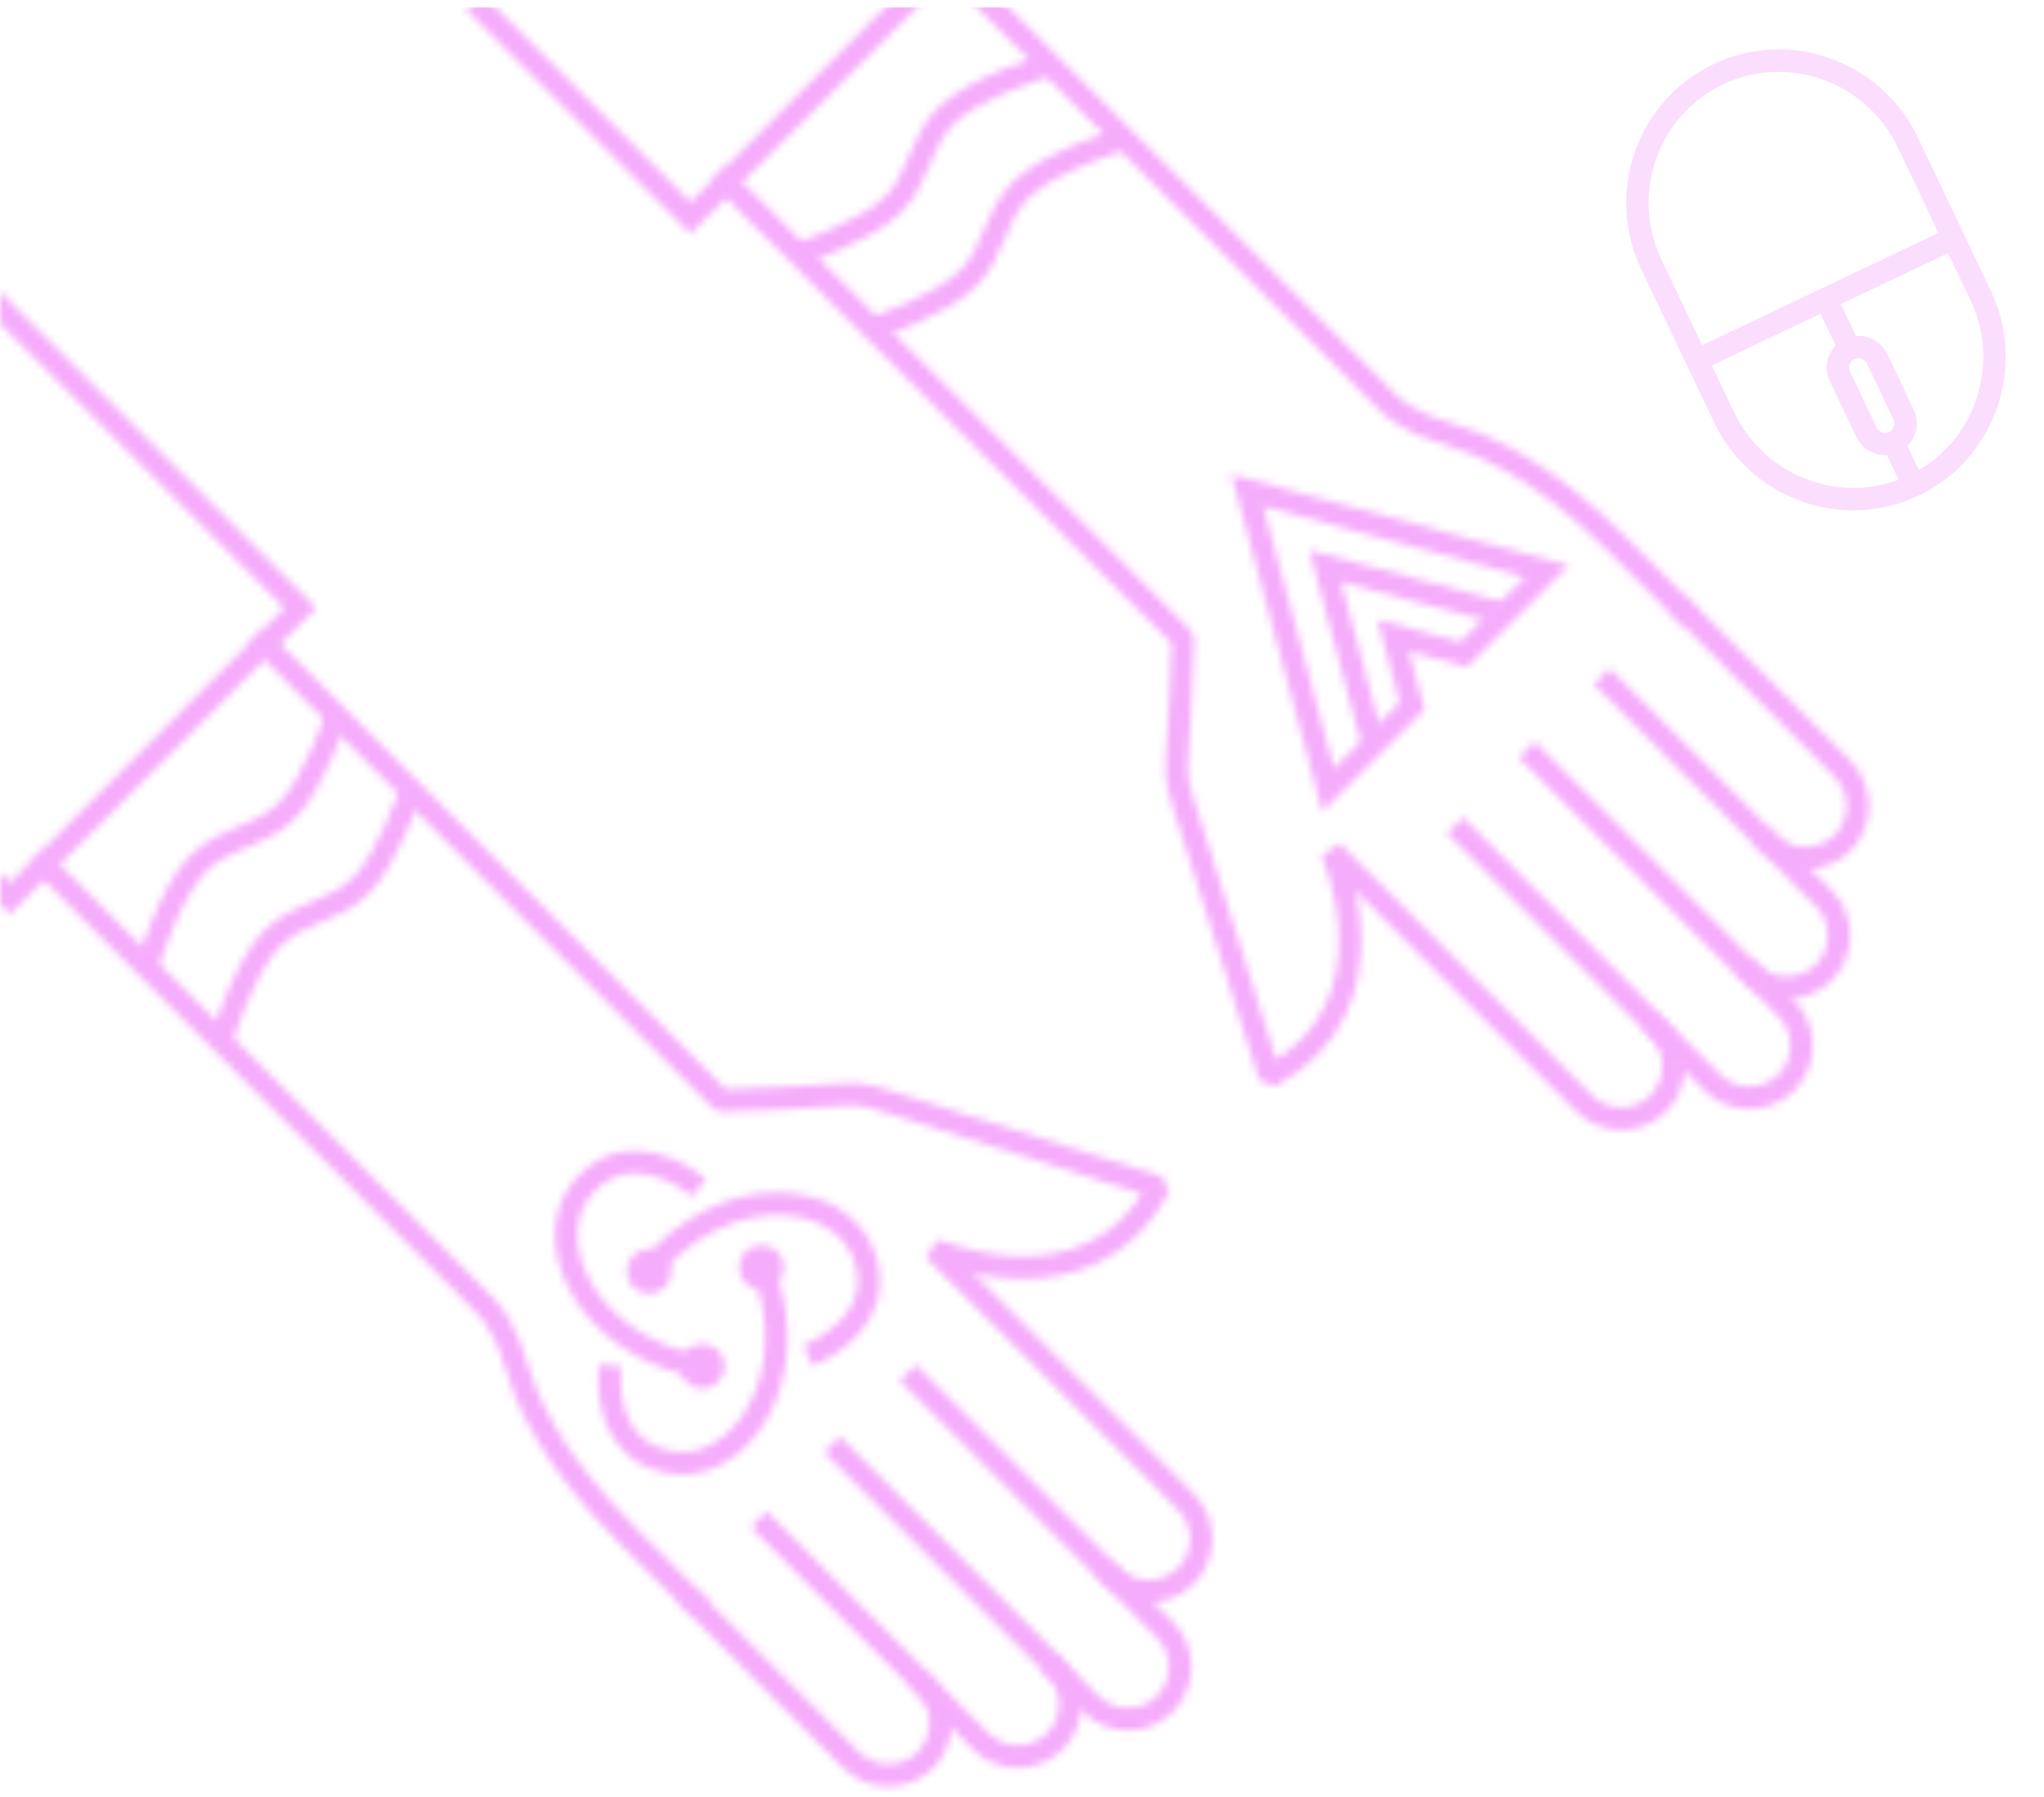 <svg width="273" height="240" viewBox="0 0 273 240" fill="none" xmlns="http://www.w3.org/2000/svg">
<g opacity="0.5">
<mask id="mask0_559_33" style="mask-type:alpha" maskUnits="userSpaceOnUse" x="0" y="0" width="251" height="240">
<g clip-path="url(#clip0_559_33)">
<path d="M103.2 -37.5L131 -9.7L92.2 29.1L64.4 1.3" stroke="#EC5AF7" stroke-width="3" stroke-miterlimit="10" stroke-linecap="square"/>
<path d="M126.5 -5.1L185.4 53.8C185.4 53.8 187.6 56.2 192.7 57.7C197.8 59.2 205.8 62.4 216.6 73.3C225 81.7 225 81.7 225 81.7" stroke="#EC5AF7" stroke-width="3" stroke-miterlimit="10" stroke-linecap="square" stroke-linejoin="round"/>
<path d="M224.9 81.5L246.1 102.7C248.8 105.4 248.8 109.9 246.1 112.6C243.4 115.3 238.9 115.3 236.2 112.6L215 91.4" stroke="#EC5AF7" stroke-width="3" stroke-miterlimit="10" stroke-linecap="square" stroke-linejoin="round"/>
<path d="M236.2 112.6L243.6 120C246.3 122.7 246.3 127.2 243.6 129.9C240.9 132.6 236.4 132.6 233.7 129.9L205 101.2" stroke="#EC5AF7" stroke-width="3" stroke-miterlimit="10" stroke-linecap="square" stroke-linejoin="round"/>
<path d="M233.8 129.9L238.6 134.7C241.3 137.4 241.3 141.9 238.6 144.6C235.9 147.3 231.4 147.3 228.7 144.6L195.4 111.3" stroke="#EC5AF7" stroke-width="3" stroke-miterlimit="10" stroke-linecap="square" stroke-linejoin="round"/>
<path d="M221.5 137.5C224.2 140.2 224.2 144.7 221.5 147.4C218.8 150.1 214.3 150.1 211.6 147.4L177.9 113.7C177.9 113.7 187.1 134.3 169.6 143.8L157.9 106.8C157.9 106.8 156.9 103.8 157.2 101.7C157.5 99.6 158 85.3 158 85.3L97 24.3" stroke="#EC5AF7" stroke-width="3" stroke-miterlimit="10" stroke-linecap="square" stroke-linejoin="bevel"/>
<path d="M150.2 18.5C150.2 18.5 140.2 21.5 136.4 25.3C132.6 29.1 132.9 33.6 129.3 37.2C125.6 40.9 116.7 43.8 116.7 43.8" stroke="#EC5AF7" stroke-width="3" stroke-miterlimit="10" stroke-linejoin="round"/>
<path d="M140.2 8.6C140.2 8.6 130.2 11.6 126.4 15.4C122.6 19.2 122.9 23.7 119.3 27.3C115.6 31 106.7 33.9 106.7 33.9" stroke="#EC5AF7" stroke-width="3" stroke-miterlimit="10" stroke-linejoin="round"/>
<path d="M-26.5 92.2L1.3 120L40.1 81.2L-9.2 31.9" stroke="#EC5AF7" stroke-width="3" stroke-miterlimit="10" stroke-linecap="square"/>
<path d="M5.9 115.5L64.8 174.4C64.8 174.4 67.2 176.6 68.7 181.7C70.2 186.8 73.4 194.8 84.3 205.6C92.7 214 92.7 214 92.7 214" stroke="#EC5AF7" stroke-width="3" stroke-miterlimit="10" stroke-linecap="square" stroke-linejoin="round"/>
<path d="M92.5 213.9L113.7 235.1C116.4 237.8 120.9 237.8 123.6 235.1C126.3 232.4 126.3 227.9 123.6 225.2L102.4 204" stroke="#EC5AF7" stroke-width="3" stroke-miterlimit="10" stroke-linecap="square" stroke-linejoin="round"/>
<path d="M123.6 225.2L131 232.6C133.7 235.3 138.2 235.3 140.9 232.6C143.6 229.9 143.6 225.4 140.9 222.7L112.2 194" stroke="#EC5AF7" stroke-width="3" stroke-miterlimit="10" stroke-linecap="square" stroke-linejoin="round"/>
<path d="M140.9 222.8L145.7 227.6C148.4 230.3 152.9 230.3 155.6 227.6C158.3 224.9 158.3 220.4 155.6 217.7L122.3 184.4" stroke="#EC5AF7" stroke-width="3" stroke-miterlimit="10" stroke-linecap="square" stroke-linejoin="round"/>
<path d="M148.5 210.5C151.2 213.2 155.7 213.2 158.4 210.5C161.1 207.8 161.1 203.3 158.4 200.6L124.7 166.9C124.7 166.9 145.3 176.1 154.8 158.6L117.8 146.9C117.8 146.9 114.8 145.9 112.7 146.2C110.6 146.5 96.3 147 96.3 147L35.3 86" stroke="#EC5AF7" stroke-width="3" stroke-miterlimit="10" stroke-linecap="square" stroke-linejoin="bevel"/>
<path d="M29.5 139.2C29.5 139.2 32.5 129.2 36.3 125.4C40.1 121.6 44.6 121.9 48.2 118.3C51.9 114.6 54.8 105.7 54.8 105.7" stroke="#EC5AF7" stroke-width="3" stroke-miterlimit="10" stroke-linejoin="round"/>
<path d="M19.6 129.2C19.6 129.2 22.6 119.2 26.4 115.4C30.2 111.6 34.7 111.9 38.3 108.3C42 104.6 44.9 95.7 44.9 95.7" stroke="#EC5AF7" stroke-width="3" stroke-miterlimit="10" stroke-linejoin="round"/>
<path d="M93.4 158.6C91.3 157 84.2 152.2 78.4 158C71.5 164.9 77.8 179.7 93.7 182.6" stroke="#EC5AF7" stroke-width="3" stroke-miterlimit="10"/>
<path d="M93.8 185.5C95.457 185.5 96.8 184.157 96.8 182.5C96.8 180.843 95.457 179.5 93.8 179.5C92.143 179.5 90.8 180.843 90.8 182.5C90.8 184.157 92.143 185.5 93.8 185.5Z" fill="#EC5AF7"/>
<path d="M107.9 181.1C110.4 180 117.9 176.1 115.6 168.3C112.9 158.9 97 157.2 86.6 169.7" stroke="#EC5AF7" stroke-width="3" stroke-miterlimit="10"/>
<path d="M86.7 172.8C88.357 172.8 89.7 171.457 89.7 169.8C89.7 168.143 88.357 166.8 86.7 166.8C85.043 166.8 83.7 168.143 83.7 169.8C83.7 171.457 85.043 172.8 86.7 172.8Z" fill="#EC5AF7"/>
<path d="M81.5 182.4C81.2 185.3 81.2 193.4 88.9 195.2C98.4 197.5 107.7 184.4 101.9 169.3" stroke="#EC5AF7" stroke-width="3" stroke-miterlimit="10"/>
<path d="M101.7 172.3C103.357 172.3 104.7 170.957 104.7 169.3C104.7 167.643 103.357 166.3 101.7 166.3C100.043 166.3 98.7 167.643 98.7 169.3C98.7 170.957 100.043 172.3 101.7 172.3Z" fill="#EC5AF7"/>
<path d="M177.4 105.5L166.6 65.5L206.6 76.3L195.5 87.4L186.1 84.9L188.6 94.3L177.4 105.5Z" stroke="#EC5AF7" stroke-width="3" stroke-miterlimit="10"/>
<path d="M200.9 82L177 75.6L183.4 99.5" stroke="#EC5AF7" stroke-width="3" stroke-miterlimit="10"/>
</g>
</mask>
<g mask="url(#mask0_559_33)">
<path d="M0 9C0 4.582 3.582 1 8 1H255C259.418 1 263 4.582 263 9V232C263 236.418 259.418 240 255 240H8C3.582 240 0 236.418 0 232V9Z" fill="#EC5AF7"/>
</g>
</g>
<g opacity="0.2">
<path d="M229.486 9.922C238.94 5.427 250.298 9.523 254.833 19.062L264.511 39.417C269.047 48.957 265.054 60.352 255.6 64.846C246.146 69.341 234.788 65.245 230.253 55.706L220.575 35.351C216.039 25.811 220.032 14.416 229.486 9.922Z" stroke="#EC5AF7" stroke-width="3" stroke-miterlimit="10"/>
<path d="M247.049 46.619C248.406 45.974 250.068 46.573 250.719 47.943L254.244 55.358C254.896 56.727 254.311 58.395 252.954 59.04C251.597 59.685 249.935 59.086 249.284 57.716L245.736 50.255C245.085 48.885 245.691 47.265 247.049 46.619Z" stroke="#EC5AF7" stroke-width="3" stroke-miterlimit="10"/>
<path d="M260.896 31.814L226.637 48.102" stroke="#EC5AF7" stroke-width="3" stroke-miterlimit="10"/>
<path d="M255.6 64.846L252.838 59.037" stroke="#EC5AF7" stroke-width="3" stroke-miterlimit="10"/>
<path d="M247.049 46.619L243.86 39.913" stroke="#EC5AF7" stroke-width="3" stroke-miterlimit="10"/>
</g>
<defs>
<clipPath id="clip0_559_33">
<rect width="251" height="240" fill="white"/>
</clipPath>
</defs>
</svg>
